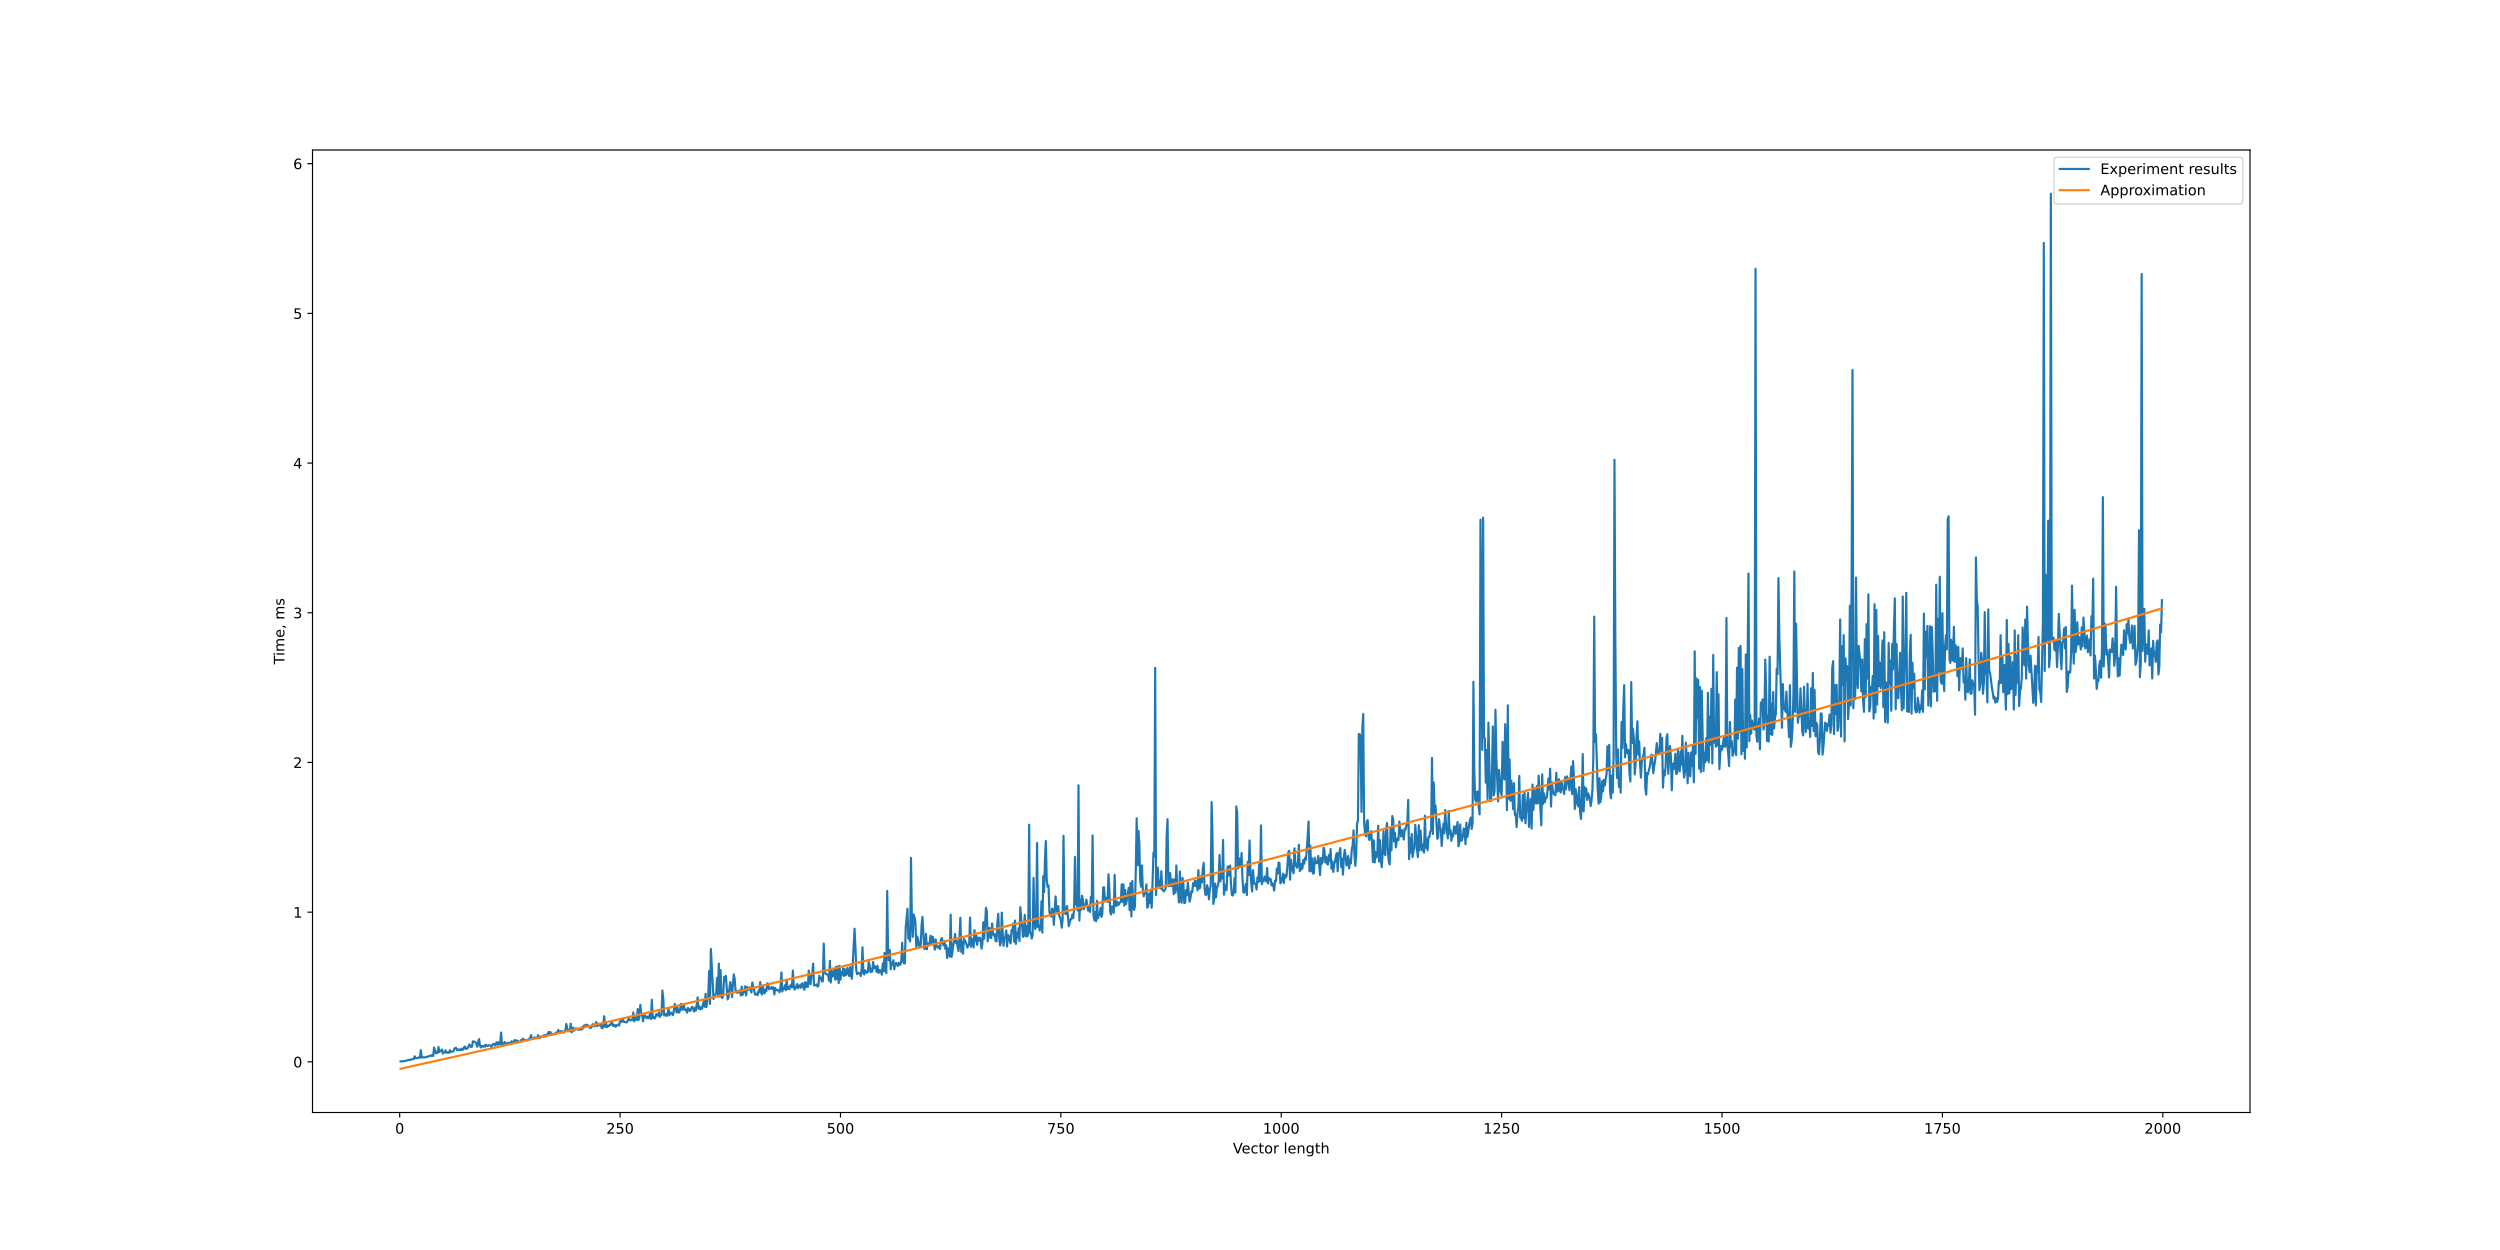 <?xml version="1.0" encoding="utf-8" standalone="no"?>
<!DOCTYPE svg PUBLIC "-//W3C//DTD SVG 1.1//EN"
  "http://www.w3.org/Graphics/SVG/1.1/DTD/svg11.dtd">
<!-- Created with matplotlib (https://matplotlib.org/) -->
<svg height="864pt" version="1.1" viewBox="0 0 1728 864" width="1728pt" xmlns="http://www.w3.org/2000/svg" xmlns:xlink="http://www.w3.org/1999/xlink">
 <defs>
  <style type="text/css">*{stroke-linecap:butt;stroke-linejoin:round;}</style>
 </defs>
 <g id="figure_1">
  <g id="patch_1">
   <path d="M 0 864 
L 1728 864 
L 1728 0 
L 0 0 
z
" style="fill:#ffffff;"/>
  </g>
  <g id="axes_1">
   <g id="patch_2">
    <path d="M 216 768.96 
L 1555.2 768.96 
L 1555.2 103.68 
L 216 103.68 
z
" style="fill:#ffffff;"/>
   </g>
   <g id="matplotlib.axis_1">
    <g id="xtick_1">
     <g id="line2d_1">
      <defs>
       <path d="M 0 0 
L 0 3.5 
" id="m1e79ef1391" style="stroke:#000000;stroke-width:0.8;"/>
      </defs>
      <g>
       <use style="stroke:#000000;stroke-width:0.8;" x="276.263" xlink:href="#m1e79ef1391" y="768.96"/>
      </g>
     </g>
     <g id="text_1">
      <!-- 0 -->
      <g transform="translate(273.082 783.558)scale(0.1 -0.1)">
       <defs>
        <path d="M 31.781 66.406 
Q 24.172 66.406 20.328 58.906 
Q 16.5 51.422 16.5 36.375 
Q 16.5 21.391 20.328 13.891 
Q 24.172 6.391 31.781 6.391 
Q 39.453 6.391 43.281 13.891 
Q 47.125 21.391 47.125 36.375 
Q 47.125 51.422 43.281 58.906 
Q 39.453 66.406 31.781 66.406 
z
M 31.781 74.219 
Q 44.047 74.219 50.516 64.516 
Q 56.984 54.828 56.984 36.375 
Q 56.984 17.969 50.516 8.266 
Q 44.047 -1.422 31.781 -1.422 
Q 19.531 -1.422 13.062 8.266 
Q 6.594 17.969 6.594 36.375 
Q 6.594 54.828 13.062 64.516 
Q 19.531 74.219 31.781 74.219 
z
" id="DejaVuSans-48"/>
       </defs>
       <use xlink:href="#DejaVuSans-48"/>
      </g>
     </g>
    </g>
    <g id="xtick_2">
     <g id="line2d_2">
      <g>
       <use style="stroke:#000000;stroke-width:0.8;" x="428.598" xlink:href="#m1e79ef1391" y="768.96"/>
      </g>
     </g>
     <g id="text_2">
      <!-- 250 -->
      <g transform="translate(419.054 783.558)scale(0.1 -0.1)">
       <defs>
        <path d="M 19.188 8.297 
L 53.609 8.297 
L 53.609 0 
L 7.328 0 
L 7.328 8.297 
Q 12.938 14.109 22.625 23.891 
Q 32.328 33.688 34.812 36.531 
Q 39.547 41.844 41.422 45.531 
Q 43.312 49.219 43.312 52.781 
Q 43.312 58.594 39.234 62.25 
Q 35.156 65.922 28.609 65.922 
Q 23.969 65.922 18.812 64.312 
Q 13.672 62.703 7.812 59.422 
L 7.812 69.391 
Q 13.766 71.781 18.938 73 
Q 24.125 74.219 28.422 74.219 
Q 39.75 74.219 46.484 68.547 
Q 53.219 62.891 53.219 53.422 
Q 53.219 48.922 51.531 44.891 
Q 49.859 40.875 45.406 35.406 
Q 44.188 33.984 37.641 27.219 
Q 31.109 20.453 19.188 8.297 
z
" id="DejaVuSans-50"/>
        <path d="M 10.797 72.906 
L 49.516 72.906 
L 49.516 64.594 
L 19.828 64.594 
L 19.828 46.734 
Q 21.969 47.469 24.109 47.828 
Q 26.266 48.188 28.422 48.188 
Q 40.625 48.188 47.75 41.5 
Q 54.891 34.812 54.891 23.391 
Q 54.891 11.625 47.562 5.094 
Q 40.234 -1.422 26.906 -1.422 
Q 22.312 -1.422 17.547 -0.641 
Q 12.797 0.141 7.719 1.703 
L 7.719 11.625 
Q 12.109 9.234 16.797 8.062 
Q 21.484 6.891 26.703 6.891 
Q 35.156 6.891 40.078 11.328 
Q 45.016 15.766 45.016 23.391 
Q 45.016 31 40.078 35.438 
Q 35.156 39.891 26.703 39.891 
Q 22.75 39.891 18.812 39.016 
Q 14.891 38.141 10.797 36.281 
z
" id="DejaVuSans-53"/>
       </defs>
       <use xlink:href="#DejaVuSans-50"/>
       <use x="63.623" xlink:href="#DejaVuSans-53"/>
       <use x="127.246" xlink:href="#DejaVuSans-48"/>
      </g>
     </g>
    </g>
    <g id="xtick_3">
     <g id="line2d_3">
      <g>
       <use style="stroke:#000000;stroke-width:0.8;" x="580.932" xlink:href="#m1e79ef1391" y="768.96"/>
      </g>
     </g>
     <g id="text_3">
      <!-- 500 -->
      <g transform="translate(571.388 783.558)scale(0.1 -0.1)">
       <use xlink:href="#DejaVuSans-53"/>
       <use x="63.623" xlink:href="#DejaVuSans-48"/>
       <use x="127.246" xlink:href="#DejaVuSans-48"/>
      </g>
     </g>
    </g>
    <g id="xtick_4">
     <g id="line2d_4">
      <g>
       <use style="stroke:#000000;stroke-width:0.8;" x="733.266" xlink:href="#m1e79ef1391" y="768.96"/>
      </g>
     </g>
     <g id="text_4">
      <!-- 750 -->
      <g transform="translate(723.722 783.558)scale(0.1 -0.1)">
       <defs>
        <path d="M 8.203 72.906 
L 55.078 72.906 
L 55.078 68.703 
L 28.609 0 
L 18.312 0 
L 43.219 64.594 
L 8.203 64.594 
z
" id="DejaVuSans-55"/>
       </defs>
       <use xlink:href="#DejaVuSans-55"/>
       <use x="63.623" xlink:href="#DejaVuSans-53"/>
       <use x="127.246" xlink:href="#DejaVuSans-48"/>
      </g>
     </g>
    </g>
    <g id="xtick_5">
     <g id="line2d_5">
      <g>
       <use style="stroke:#000000;stroke-width:0.8;" x="885.6" xlink:href="#m1e79ef1391" y="768.96"/>
      </g>
     </g>
     <g id="text_5">
      <!-- 1000 -->
      <g transform="translate(872.875 783.558)scale(0.1 -0.1)">
       <defs>
        <path d="M 12.406 8.297 
L 28.516 8.297 
L 28.516 63.922 
L 10.984 60.406 
L 10.984 69.391 
L 28.422 72.906 
L 38.281 72.906 
L 38.281 8.297 
L 54.391 8.297 
L 54.391 0 
L 12.406 0 
z
" id="DejaVuSans-49"/>
       </defs>
       <use xlink:href="#DejaVuSans-49"/>
       <use x="63.623" xlink:href="#DejaVuSans-48"/>
       <use x="127.246" xlink:href="#DejaVuSans-48"/>
       <use x="190.869" xlink:href="#DejaVuSans-48"/>
      </g>
     </g>
    </g>
    <g id="xtick_6">
     <g id="line2d_6">
      <g>
       <use style="stroke:#000000;stroke-width:0.8;" x="1037.934" xlink:href="#m1e79ef1391" y="768.96"/>
      </g>
     </g>
     <g id="text_6">
      <!-- 1250 -->
      <g transform="translate(1025.209 783.558)scale(0.1 -0.1)">
       <use xlink:href="#DejaVuSans-49"/>
       <use x="63.623" xlink:href="#DejaVuSans-50"/>
       <use x="127.246" xlink:href="#DejaVuSans-53"/>
       <use x="190.869" xlink:href="#DejaVuSans-48"/>
      </g>
     </g>
    </g>
    <g id="xtick_7">
     <g id="line2d_7">
      <g>
       <use style="stroke:#000000;stroke-width:0.8;" x="1190.268" xlink:href="#m1e79ef1391" y="768.96"/>
      </g>
     </g>
     <g id="text_7">
      <!-- 1500 -->
      <g transform="translate(1177.543 783.558)scale(0.1 -0.1)">
       <use xlink:href="#DejaVuSans-49"/>
       <use x="63.623" xlink:href="#DejaVuSans-53"/>
       <use x="127.246" xlink:href="#DejaVuSans-48"/>
       <use x="190.869" xlink:href="#DejaVuSans-48"/>
      </g>
     </g>
    </g>
    <g id="xtick_8">
     <g id="line2d_8">
      <g>
       <use style="stroke:#000000;stroke-width:0.8;" x="1342.602" xlink:href="#m1e79ef1391" y="768.96"/>
      </g>
     </g>
     <g id="text_8">
      <!-- 1750 -->
      <g transform="translate(1329.877 783.558)scale(0.1 -0.1)">
       <use xlink:href="#DejaVuSans-49"/>
       <use x="63.623" xlink:href="#DejaVuSans-55"/>
       <use x="127.246" xlink:href="#DejaVuSans-53"/>
       <use x="190.869" xlink:href="#DejaVuSans-48"/>
      </g>
     </g>
    </g>
    <g id="xtick_9">
     <g id="line2d_9">
      <g>
       <use style="stroke:#000000;stroke-width:0.8;" x="1494.937" xlink:href="#m1e79ef1391" y="768.96"/>
      </g>
     </g>
     <g id="text_9">
      <!-- 2000 -->
      <g transform="translate(1482.212 783.558)scale(0.1 -0.1)">
       <use xlink:href="#DejaVuSans-50"/>
       <use x="63.623" xlink:href="#DejaVuSans-48"/>
       <use x="127.246" xlink:href="#DejaVuSans-48"/>
       <use x="190.869" xlink:href="#DejaVuSans-48"/>
      </g>
     </g>
    </g>
    <g id="text_10">
     <!-- Vector length -->
     <g transform="translate(852.14 797.237)scale(0.1 -0.1)">
      <defs>
       <path d="M 28.609 0 
L 0.781 72.906 
L 11.078 72.906 
L 34.188 11.531 
L 57.328 72.906 
L 67.578 72.906 
L 39.797 0 
z
" id="DejaVuSans-86"/>
       <path d="M 56.203 29.594 
L 56.203 25.203 
L 14.891 25.203 
Q 15.484 15.922 20.484 11.062 
Q 25.484 6.203 34.422 6.203 
Q 39.594 6.203 44.453 7.469 
Q 49.312 8.734 54.109 11.281 
L 54.109 2.781 
Q 49.266 0.734 44.188 -0.344 
Q 39.109 -1.422 33.891 -1.422 
Q 20.797 -1.422 13.156 6.188 
Q 5.516 13.812 5.516 26.812 
Q 5.516 40.234 12.766 48.109 
Q 20.016 56 32.328 56 
Q 43.359 56 49.781 48.891 
Q 56.203 41.797 56.203 29.594 
z
M 47.219 32.234 
Q 47.125 39.594 43.094 43.984 
Q 39.062 48.391 32.422 48.391 
Q 24.906 48.391 20.391 44.141 
Q 15.875 39.891 15.188 32.172 
z
" id="DejaVuSans-101"/>
       <path d="M 48.781 52.594 
L 48.781 44.188 
Q 44.969 46.297 41.141 47.344 
Q 37.312 48.391 33.406 48.391 
Q 24.656 48.391 19.812 42.844 
Q 14.984 37.312 14.984 27.297 
Q 14.984 17.281 19.812 11.734 
Q 24.656 6.203 33.406 6.203 
Q 37.312 6.203 41.141 7.25 
Q 44.969 8.297 48.781 10.406 
L 48.781 2.094 
Q 45.016 0.344 40.984 -0.531 
Q 36.969 -1.422 32.422 -1.422 
Q 20.062 -1.422 12.781 6.344 
Q 5.516 14.109 5.516 27.297 
Q 5.516 40.672 12.859 48.328 
Q 20.219 56 33.016 56 
Q 37.156 56 41.109 55.141 
Q 45.062 54.297 48.781 52.594 
z
" id="DejaVuSans-99"/>
       <path d="M 18.312 70.219 
L 18.312 54.688 
L 36.812 54.688 
L 36.812 47.703 
L 18.312 47.703 
L 18.312 18.016 
Q 18.312 11.328 20.141 9.422 
Q 21.969 7.516 27.594 7.516 
L 36.812 7.516 
L 36.812 0 
L 27.594 0 
Q 17.188 0 13.234 3.875 
Q 9.281 7.766 9.281 18.016 
L 9.281 47.703 
L 2.688 47.703 
L 2.688 54.688 
L 9.281 54.688 
L 9.281 70.219 
z
" id="DejaVuSans-116"/>
       <path d="M 30.609 48.391 
Q 23.391 48.391 19.188 42.75 
Q 14.984 37.109 14.984 27.297 
Q 14.984 17.484 19.156 11.844 
Q 23.344 6.203 30.609 6.203 
Q 37.797 6.203 41.984 11.859 
Q 46.188 17.531 46.188 27.297 
Q 46.188 37.016 41.984 42.703 
Q 37.797 48.391 30.609 48.391 
z
M 30.609 56 
Q 42.328 56 49.016 48.375 
Q 55.719 40.766 55.719 27.297 
Q 55.719 13.875 49.016 6.219 
Q 42.328 -1.422 30.609 -1.422 
Q 18.844 -1.422 12.172 6.219 
Q 5.516 13.875 5.516 27.297 
Q 5.516 40.766 12.172 48.375 
Q 18.844 56 30.609 56 
z
" id="DejaVuSans-111"/>
       <path d="M 41.109 46.297 
Q 39.594 47.172 37.812 47.578 
Q 36.031 48 33.891 48 
Q 26.266 48 22.188 43.047 
Q 18.109 38.094 18.109 28.812 
L 18.109 0 
L 9.078 0 
L 9.078 54.688 
L 18.109 54.688 
L 18.109 46.188 
Q 20.953 51.172 25.484 53.578 
Q 30.031 56 36.531 56 
Q 37.453 56 38.578 55.875 
Q 39.703 55.766 41.062 55.516 
z
" id="DejaVuSans-114"/>
       <path id="DejaVuSans-32"/>
       <path d="M 9.422 75.984 
L 18.406 75.984 
L 18.406 0 
L 9.422 0 
z
" id="DejaVuSans-108"/>
       <path d="M 54.891 33.016 
L 54.891 0 
L 45.906 0 
L 45.906 32.719 
Q 45.906 40.484 42.875 44.328 
Q 39.844 48.188 33.797 48.188 
Q 26.516 48.188 22.312 43.547 
Q 18.109 38.922 18.109 30.906 
L 18.109 0 
L 9.078 0 
L 9.078 54.688 
L 18.109 54.688 
L 18.109 46.188 
Q 21.344 51.125 25.703 53.562 
Q 30.078 56 35.797 56 
Q 45.219 56 50.047 50.172 
Q 54.891 44.344 54.891 33.016 
z
" id="DejaVuSans-110"/>
       <path d="M 45.406 27.984 
Q 45.406 37.75 41.375 43.109 
Q 37.359 48.484 30.078 48.484 
Q 22.859 48.484 18.828 43.109 
Q 14.797 37.75 14.797 27.984 
Q 14.797 18.266 18.828 12.891 
Q 22.859 7.516 30.078 7.516 
Q 37.359 7.516 41.375 12.891 
Q 45.406 18.266 45.406 27.984 
z
M 54.391 6.781 
Q 54.391 -7.172 48.188 -13.984 
Q 42 -20.797 29.203 -20.797 
Q 24.469 -20.797 20.266 -20.094 
Q 16.062 -19.391 12.109 -17.922 
L 12.109 -9.188 
Q 16.062 -11.328 19.922 -12.344 
Q 23.781 -13.375 27.781 -13.375 
Q 36.625 -13.375 41.016 -8.766 
Q 45.406 -4.156 45.406 5.172 
L 45.406 9.625 
Q 42.625 4.781 38.281 2.391 
Q 33.938 0 27.875 0 
Q 17.828 0 11.672 7.656 
Q 5.516 15.328 5.516 27.984 
Q 5.516 40.672 11.672 48.328 
Q 17.828 56 27.875 56 
Q 33.938 56 38.281 53.609 
Q 42.625 51.219 45.406 46.391 
L 45.406 54.688 
L 54.391 54.688 
z
" id="DejaVuSans-103"/>
       <path d="M 54.891 33.016 
L 54.891 0 
L 45.906 0 
L 45.906 32.719 
Q 45.906 40.484 42.875 44.328 
Q 39.844 48.188 33.797 48.188 
Q 26.516 48.188 22.312 43.547 
Q 18.109 38.922 18.109 30.906 
L 18.109 0 
L 9.078 0 
L 9.078 75.984 
L 18.109 75.984 
L 18.109 46.188 
Q 21.344 51.125 25.703 53.562 
Q 30.078 56 35.797 56 
Q 45.219 56 50.047 50.172 
Q 54.891 44.344 54.891 33.016 
z
" id="DejaVuSans-104"/>
      </defs>
      <use xlink:href="#DejaVuSans-86"/>
      <use x="60.658" xlink:href="#DejaVuSans-101"/>
      <use x="122.182" xlink:href="#DejaVuSans-99"/>
      <use x="177.162" xlink:href="#DejaVuSans-116"/>
      <use x="216.371" xlink:href="#DejaVuSans-111"/>
      <use x="277.553" xlink:href="#DejaVuSans-114"/>
      <use x="318.666" xlink:href="#DejaVuSans-32"/>
      <use x="350.453" xlink:href="#DejaVuSans-108"/>
      <use x="378.236" xlink:href="#DejaVuSans-101"/>
      <use x="439.76" xlink:href="#DejaVuSans-110"/>
      <use x="503.139" xlink:href="#DejaVuSans-103"/>
      <use x="566.615" xlink:href="#DejaVuSans-116"/>
      <use x="605.824" xlink:href="#DejaVuSans-104"/>
     </g>
    </g>
   </g>
   <g id="matplotlib.axis_2">
    <g id="ytick_1">
     <g id="line2d_10">
      <defs>
       <path d="M 0 0 
L -3.5 0 
" id="ma4cabf5fc6" style="stroke:#000000;stroke-width:0.8;"/>
      </defs>
      <g>
       <use style="stroke:#000000;stroke-width:0.8;" x="216" xlink:href="#ma4cabf5fc6" y="733.947"/>
      </g>
     </g>
     <g id="text_11">
      <!-- 0 -->
      <g transform="translate(202.637 737.746)scale(0.1 -0.1)">
       <use xlink:href="#DejaVuSans-48"/>
      </g>
     </g>
    </g>
    <g id="ytick_2">
     <g id="line2d_11">
      <g>
       <use style="stroke:#000000;stroke-width:0.8;" x="216" xlink:href="#ma4cabf5fc6" y="630.477"/>
      </g>
     </g>
     <g id="text_12">
      <!-- 1 -->
      <g transform="translate(202.637 634.276)scale(0.1 -0.1)">
       <use xlink:href="#DejaVuSans-49"/>
      </g>
     </g>
    </g>
    <g id="ytick_3">
     <g id="line2d_12">
      <g>
       <use style="stroke:#000000;stroke-width:0.8;" x="216" xlink:href="#ma4cabf5fc6" y="527.007"/>
      </g>
     </g>
     <g id="text_13">
      <!-- 2 -->
      <g transform="translate(202.637 530.807)scale(0.1 -0.1)">
       <use xlink:href="#DejaVuSans-50"/>
      </g>
     </g>
    </g>
    <g id="ytick_4">
     <g id="line2d_13">
      <g>
       <use style="stroke:#000000;stroke-width:0.8;" x="216" xlink:href="#ma4cabf5fc6" y="423.538"/>
      </g>
     </g>
     <g id="text_14">
      <!-- 3 -->
      <g transform="translate(202.637 427.337)scale(0.1 -0.1)">
       <defs>
        <path d="M 40.578 39.312 
Q 47.656 37.797 51.625 33 
Q 55.609 28.219 55.609 21.188 
Q 55.609 10.406 48.188 4.484 
Q 40.766 -1.422 27.094 -1.422 
Q 22.516 -1.422 17.656 -0.516 
Q 12.797 0.391 7.625 2.203 
L 7.625 11.719 
Q 11.719 9.328 16.594 8.109 
Q 21.484 6.891 26.812 6.891 
Q 36.078 6.891 40.938 10.547 
Q 45.797 14.203 45.797 21.188 
Q 45.797 27.641 41.281 31.266 
Q 36.766 34.906 28.719 34.906 
L 20.219 34.906 
L 20.219 43.016 
L 29.109 43.016 
Q 36.375 43.016 40.234 45.922 
Q 44.094 48.828 44.094 54.297 
Q 44.094 59.906 40.109 62.906 
Q 36.141 65.922 28.719 65.922 
Q 24.656 65.922 20.016 65.031 
Q 15.375 64.156 9.812 62.312 
L 9.812 71.094 
Q 15.438 72.656 20.344 73.438 
Q 25.25 74.219 29.594 74.219 
Q 40.828 74.219 47.359 69.109 
Q 53.906 64.016 53.906 55.328 
Q 53.906 49.266 50.438 45.094 
Q 46.969 40.922 40.578 39.312 
z
" id="DejaVuSans-51"/>
       </defs>
       <use xlink:href="#DejaVuSans-51"/>
      </g>
     </g>
    </g>
    <g id="ytick_5">
     <g id="line2d_14">
      <g>
       <use style="stroke:#000000;stroke-width:0.8;" x="216" xlink:href="#ma4cabf5fc6" y="320.068"/>
      </g>
     </g>
     <g id="text_15">
      <!-- 4 -->
      <g transform="translate(202.637 323.867)scale(0.1 -0.1)">
       <defs>
        <path d="M 37.797 64.312 
L 12.891 25.391 
L 37.797 25.391 
z
M 35.203 72.906 
L 47.609 72.906 
L 47.609 25.391 
L 58.016 25.391 
L 58.016 17.188 
L 47.609 17.188 
L 47.609 0 
L 37.797 0 
L 37.797 17.188 
L 4.891 17.188 
L 4.891 26.703 
z
" id="DejaVuSans-52"/>
       </defs>
       <use xlink:href="#DejaVuSans-52"/>
      </g>
     </g>
    </g>
    <g id="ytick_6">
     <g id="line2d_15">
      <g>
       <use style="stroke:#000000;stroke-width:0.8;" x="216" xlink:href="#ma4cabf5fc6" y="216.598"/>
      </g>
     </g>
     <g id="text_16">
      <!-- 5 -->
      <g transform="translate(202.637 220.397)scale(0.1 -0.1)">
       <use xlink:href="#DejaVuSans-53"/>
      </g>
     </g>
    </g>
    <g id="ytick_7">
     <g id="line2d_16">
      <g>
       <use style="stroke:#000000;stroke-width:0.8;" x="216" xlink:href="#ma4cabf5fc6" y="113.128"/>
      </g>
     </g>
     <g id="text_17">
      <!-- 6 -->
      <g transform="translate(202.637 116.927)scale(0.1 -0.1)">
       <defs>
        <path d="M 33.016 40.375 
Q 26.375 40.375 22.484 35.828 
Q 18.609 31.297 18.609 23.391 
Q 18.609 15.531 22.484 10.953 
Q 26.375 6.391 33.016 6.391 
Q 39.656 6.391 43.531 10.953 
Q 47.406 15.531 47.406 23.391 
Q 47.406 31.297 43.531 35.828 
Q 39.656 40.375 33.016 40.375 
z
M 52.594 71.297 
L 52.594 62.312 
Q 48.875 64.062 45.094 64.984 
Q 41.312 65.922 37.594 65.922 
Q 27.828 65.922 22.672 59.328 
Q 17.531 52.734 16.797 39.406 
Q 19.672 43.656 24.016 45.922 
Q 28.375 48.188 33.594 48.188 
Q 44.578 48.188 50.953 41.516 
Q 57.328 34.859 57.328 23.391 
Q 57.328 12.156 50.688 5.359 
Q 44.047 -1.422 33.016 -1.422 
Q 20.359 -1.422 13.672 8.266 
Q 6.984 17.969 6.984 36.375 
Q 6.984 53.656 15.188 63.938 
Q 23.391 74.219 37.203 74.219 
Q 40.922 74.219 44.703 73.484 
Q 48.484 72.75 52.594 71.297 
z
" id="DejaVuSans-54"/>
       </defs>
       <use xlink:href="#DejaVuSans-54"/>
      </g>
     </g>
    </g>
    <g id="text_18">
     <!-- Time, ms -->
     <g transform="translate(196.558 459.207)rotate(-90)scale(0.1 -0.1)">
      <defs>
       <path d="M -0.297 72.906 
L 61.375 72.906 
L 61.375 64.594 
L 35.5 64.594 
L 35.5 0 
L 25.594 0 
L 25.594 64.594 
L -0.297 64.594 
z
" id="DejaVuSans-84"/>
       <path d="M 9.422 54.688 
L 18.406 54.688 
L 18.406 0 
L 9.422 0 
z
M 9.422 75.984 
L 18.406 75.984 
L 18.406 64.594 
L 9.422 64.594 
z
" id="DejaVuSans-105"/>
       <path d="M 52 44.188 
Q 55.375 50.25 60.062 53.125 
Q 64.75 56 71.094 56 
Q 79.641 56 84.281 50.016 
Q 88.922 44.047 88.922 33.016 
L 88.922 0 
L 79.891 0 
L 79.891 32.719 
Q 79.891 40.578 77.094 44.375 
Q 74.312 48.188 68.609 48.188 
Q 61.625 48.188 57.562 43.547 
Q 53.516 38.922 53.516 30.906 
L 53.516 0 
L 44.484 0 
L 44.484 32.719 
Q 44.484 40.625 41.703 44.406 
Q 38.922 48.188 33.109 48.188 
Q 26.219 48.188 22.156 43.531 
Q 18.109 38.875 18.109 30.906 
L 18.109 0 
L 9.078 0 
L 9.078 54.688 
L 18.109 54.688 
L 18.109 46.188 
Q 21.188 51.219 25.484 53.609 
Q 29.781 56 35.688 56 
Q 41.656 56 45.828 52.969 
Q 50 49.953 52 44.188 
z
" id="DejaVuSans-109"/>
       <path d="M 11.719 12.406 
L 22.016 12.406 
L 22.016 4 
L 14.016 -11.625 
L 7.719 -11.625 
L 11.719 4 
z
" id="DejaVuSans-44"/>
       <path d="M 44.281 53.078 
L 44.281 44.578 
Q 40.484 46.531 36.375 47.5 
Q 32.281 48.484 27.875 48.484 
Q 21.188 48.484 17.844 46.438 
Q 14.5 44.391 14.5 40.281 
Q 14.5 37.156 16.891 35.375 
Q 19.281 33.594 26.516 31.984 
L 29.594 31.297 
Q 39.156 29.25 43.188 25.516 
Q 47.219 21.781 47.219 15.094 
Q 47.219 7.469 41.188 3.016 
Q 35.156 -1.422 24.609 -1.422 
Q 20.219 -1.422 15.453 -0.562 
Q 10.688 0.297 5.422 2 
L 5.422 11.281 
Q 10.406 8.688 15.234 7.391 
Q 20.062 6.109 24.812 6.109 
Q 31.156 6.109 34.562 8.281 
Q 37.984 10.453 37.984 14.406 
Q 37.984 18.062 35.516 20.016 
Q 33.062 21.969 24.703 23.781 
L 21.578 24.516 
Q 13.234 26.266 9.516 29.906 
Q 5.812 33.547 5.812 39.891 
Q 5.812 47.609 11.281 51.797 
Q 16.75 56 26.812 56 
Q 31.781 56 36.172 55.266 
Q 40.578 54.547 44.281 53.078 
z
" id="DejaVuSans-115"/>
      </defs>
      <use xlink:href="#DejaVuSans-84"/>
      <use x="57.959" xlink:href="#DejaVuSans-105"/>
      <use x="85.742" xlink:href="#DejaVuSans-109"/>
      <use x="183.154" xlink:href="#DejaVuSans-101"/>
      <use x="244.678" xlink:href="#DejaVuSans-44"/>
      <use x="276.465" xlink:href="#DejaVuSans-32"/>
      <use x="308.252" xlink:href="#DejaVuSans-109"/>
      <use x="405.664" xlink:href="#DejaVuSans-115"/>
     </g>
    </g>
   </g>
   <g id="line2d_17">
    <path clip-path="url(#p3530584c61)" d="M 276.873 733.651 
L 277.482 733.528 
L 278.091 733.626 
L 281.138 733.108 
L 282.357 732.59 
L 283.575 732.713 
L 284.185 732.195 
L 284.794 732.319 
L 285.403 732.072 
L 286.013 731.973 
L 286.622 730.123 
L 287.231 731.357 
L 288.45 731.455 
L 289.669 730.74 
L 290.278 731.159 
L 290.887 725.88 
L 291.497 730.962 
L 292.106 730.641 
L 292.715 730.937 
L 293.934 730.839 
L 295.153 730.321 
L 295.762 730.444 
L 296.371 730.222 
L 296.981 729.704 
L 297.59 729.605 
L 298.2 729.901 
L 298.809 729.186 
L 299.418 729.901 
L 300.028 724.03 
L 301.246 728.051 
L 301.856 726.793 
L 302.465 727.854 
L 303.074 723.685 
L 303.684 727.163 
L 304.293 726.275 
L 304.902 726.497 
L 305.512 725.461 
L 306.121 728.273 
L 306.73 727.434 
L 307.34 727.311 
L 307.949 726.003 
L 308.558 727.73 
L 309.777 727.311 
L 310.386 727.73 
L 310.996 725.88 
L 311.605 727.04 
L 312.214 727.015 
L 313.433 726.67 
L 314.042 724.721 
L 314.652 724.425 
L 315.261 724.326 
L 315.87 725.954 
L 316.48 725.263 
L 317.089 725.855 
L 317.698 725.485 
L 318.308 725.855 
L 318.917 724.819 
L 319.526 725.658 
L 320.136 725.485 
L 320.745 723.808 
L 321.354 723.315 
L 321.964 725.041 
L 322.573 724.721 
L 323.182 724.745 
L 324.401 721.834 
L 325.01 723.29 
L 325.62 723.709 
L 326.229 723.463 
L 326.838 719.762 
L 328.057 720.083 
L 328.666 720.379 
L 329.276 721.662 
L 329.885 723.487 
L 330.494 720.379 
L 331.104 718.208 
L 331.713 722.476 
L 332.322 724.03 
L 332.932 722.969 
L 333.541 722.994 
L 334.15 723.586 
L 334.76 722.648 
L 335.369 723.315 
L 335.978 722.13 
L 336.588 722.772 
L 337.197 722.994 
L 337.806 722.451 
L 338.416 722.476 
L 339.025 722.673 
L 339.634 723.611 
L 340.853 721.538 
L 341.462 721.538 
L 342.072 722.599 
L 342.681 721.316 
L 343.29 720.379 
L 343.9 722.18 
L 344.509 720.478 
L 345.118 721.736 
L 345.728 721.637 
L 346.337 713.694 
L 346.946 721.637 
L 347.556 722.18 
L 348.165 721.514 
L 348.774 720.206 
L 349.384 721.538 
L 349.993 721.218 
L 350.602 721.218 
L 351.212 720.7 
L 352.43 721.415 
L 353.649 719.762 
L 354.258 720.601 
L 354.868 720.774 
L 355.477 719.145 
L 356.086 718.849 
L 357.305 720.428 
L 357.914 719.244 
L 358.524 720.428 
L 359.133 719.984 
L 359.743 719.984 
L 360.352 718.701 
L 360.961 719.145 
L 361.571 717.912 
L 362.18 719.392 
L 362.789 719.145 
L 363.399 718.726 
L 364.008 719.047 
L 364.617 719.071 
L 365.836 717.813 
L 366.445 717.813 
L 367.055 715.445 
L 367.664 717.986 
L 368.883 717.986 
L 369.492 716.975 
L 370.101 717.517 
L 370.711 717.493 
L 371.32 717.172 
L 371.929 715.519 
L 372.539 717.493 
L 373.148 717.493 
L 373.757 716.457 
L 374.976 716.802 
L 375.585 716.037 
L 376.195 715.544 
L 376.804 716.457 
L 377.413 715.396 
L 378.023 715.519 
L 379.241 713.274 
L 379.851 715.198 
L 380.46 713.373 
L 381.069 714.804 
L 382.897 714.804 
L 383.507 714.68 
L 384.116 713.792 
L 384.725 713.99 
L 385.335 713.472 
L 385.944 711.917 
L 386.553 713.546 
L 387.163 713.965 
L 387.772 712.633 
L 388.381 713.151 
L 388.991 713.052 
L 389.6 713.768 
L 390.209 712.411 
L 390.819 712.509 
L 391.428 707.773 
L 392.037 710.684 
L 392.647 712.016 
L 393.256 712.83 
L 393.865 712.756 
L 394.475 707.551 
L 395.084 713.472 
L 395.693 712.731 
L 396.303 710.24 
L 396.912 712.312 
L 397.521 711.276 
L 398.131 710.98 
L 398.74 710.98 
L 399.349 711.695 
L 400.568 711.695 
L 401.177 710.881 
L 401.787 711.695 
L 402.396 709.944 
L 403.005 710.98 
L 403.615 708.908 
L 404.224 709.747 
L 404.833 708.266 
L 405.443 709.08 
L 406.052 708.39 
L 406.661 709.45 
L 407.271 709.204 
L 407.88 710.462 
L 408.489 710.437 
L 409.099 709.45 
L 409.708 707.872 
L 410.317 709.006 
L 410.927 709.426 
L 412.145 706.441 
L 412.755 709.302 
L 413.364 707.625 
L 413.973 708.71 
L 414.583 708.612 
L 415.192 707.872 
L 415.801 710.363 
L 416.411 710.758 
L 417.02 708.168 
L 417.629 702.395 
L 418.239 709.747 
L 418.848 707.255 
L 419.457 709.919 
L 420.067 709.006 
L 420.676 709.426 
L 421.286 708.39 
L 421.895 708.488 
L 422.504 707.156 
L 423.114 706.638 
L 423.723 709.13 
L 424.332 709.031 
L 424.942 708.39 
L 425.551 709.747 
L 426.77 708.291 
L 427.379 708.168 
L 427.988 708.809 
L 428.598 705.799 
L 429.207 705.479 
L 429.816 706.318 
L 430.426 704.048 
L 431.035 706.095 
L 431.644 706.416 
L 432.254 706.318 
L 432.863 706.712 
L 433.472 706.416 
L 434.082 705.281 
L 434.691 703.209 
L 435.3 705.084 
L 435.91 705.306 
L 436.519 704.887 
L 437.128 704.961 
L 437.738 699.78 
L 438.347 705.997 
L 438.956 703.826 
L 439.566 703.283 
L 440.175 705.084 
L 440.784 697.461 
L 441.394 704.985 
L 442.003 702.79 
L 442.612 694.55 
L 443.222 701.26 
L 443.831 701.359 
L 444.44 705.898 
L 445.05 703.135 
L 445.659 701.754 
L 446.878 703.727 
L 447.487 702.617 
L 448.096 703.851 
L 448.706 702.79 
L 449.315 700.816 
L 449.924 704.369 
L 450.534 691.023 
L 451.143 703.53 
L 451.752 702.814 
L 452.362 704.048 
L 452.971 703.431 
L 453.58 700.94 
L 454.19 701.877 
L 454.799 701.902 
L 455.408 699.632 
L 456.018 702.913 
L 456.627 701.68 
L 457.236 701.433 
L 457.846 684.658 
L 458.455 690.406 
L 459.064 701.778 
L 459.674 701.852 
L 460.283 700.94 
L 460.892 702.198 
L 461.502 700.545 
L 462.111 697.412 
L 462.72 701.852 
L 463.33 700.126 
L 463.939 699.904 
L 465.158 701.704 
L 465.767 698.349 
L 466.376 693.934 
L 467.595 699.706 
L 468.204 696.08 
L 468.814 699.706 
L 469.423 699.904 
L 470.032 698.127 
L 470.642 693.884 
L 471.251 697.807 
L 471.86 698.029 
L 472.47 694.23 
L 473.079 696.721 
L 473.688 698.226 
L 474.298 697.856 
L 474.907 699.928 
L 475.516 696.697 
L 476.126 697.412 
L 476.735 698.769 
L 477.344 698.547 
L 477.954 696.475 
L 478.563 695.882 
L 479.172 697.313 
L 479.782 699.213 
L 480.391 696.598 
L 481 698.448 
L 482.219 689.37 
L 482.829 697.19 
L 483.438 695.636 
L 484.047 697.634 
L 484.657 696.401 
L 485.266 697.313 
L 485.875 694.008 
L 486.485 692.059 
L 487.094 695.858 
L 487.703 686.878 
L 488.313 696.104 
L 488.922 690.998 
L 489.531 688.95 
L 490.141 671.139 
L 490.75 693.909 
L 491.359 655.943 
L 493.187 690.48 
L 493.797 687.89 
L 495.015 686.78 
L 495.625 675.876 
L 496.234 688.704 
L 496.843 666.058 
L 497.453 688.728 
L 498.062 670.547 
L 498.671 689.148 
L 499.281 689.863 
L 499.89 687.692 
L 500.499 675.308 
L 501.109 678.096 
L 501.718 674.445 
L 502.937 690.801 
L 503.546 689.641 
L 504.155 683.153 
L 504.765 678.811 
L 505.374 682.413 
L 505.983 689.172 
L 506.593 680.242 
L 507.202 673.532 
L 507.811 676.715 
L 508.421 684.707 
L 509.03 685.151 
L 509.639 686.36 
L 510.249 684.905 
L 510.858 685.719 
L 511.467 684.461 
L 512.077 688.112 
L 512.686 681.895 
L 513.295 687.594 
L 513.905 686.237 
L 514.514 684.288 
L 515.123 681.673 
L 515.733 687.988 
L 516.342 682.216 
L 516.951 683.869 
L 517.561 684.189 
L 518.17 682.512 
L 518.779 683.647 
L 519.389 686.015 
L 519.998 679.107 
L 520.607 682.216 
L 521.217 683.77 
L 521.826 687.47 
L 522.435 687.322 
L 523.045 686.78 
L 523.654 687.89 
L 524.263 684.88 
L 524.873 685.817 
L 525.482 678.811 
L 526.091 686.039 
L 526.701 687.396 
L 527.31 681.92 
L 527.919 685.62 
L 528.529 686.681 
L 529.138 683.869 
L 529.747 685.028 
L 530.357 679.626 
L 530.966 680.045 
L 531.575 683.77 
L 532.185 683.129 
L 532.794 683.252 
L 533.403 682.117 
L 534.013 683.573 
L 534.622 682.536 
L 535.231 687.396 
L 535.841 682.857 
L 536.45 683.967 
L 537.059 684.584 
L 537.669 684.51 
L 538.278 684.263 
L 538.887 685.817 
L 539.497 682.216 
L 540.106 672.175 
L 540.715 685.299 
L 541.325 683.252 
L 541.934 683.425 
L 542.543 680.982 
L 543.153 684.51 
L 543.762 677.751 
L 544.371 683.548 
L 544.981 682.216 
L 545.59 683.869 
L 546.2 681.5 
L 546.809 680.538 
L 547.418 682.438 
L 548.028 670.819 
L 548.637 681.18 
L 549.246 683.943 
L 549.856 683.252 
L 550.465 681.254 
L 551.074 680.168 
L 551.684 683.03 
L 552.293 681.352 
L 552.902 680.982 
L 553.512 682.709 
L 554.121 679.946 
L 554.73 679.626 
L 555.34 682.833 
L 555.949 684.066 
L 556.558 678.787 
L 557.168 682.216 
L 557.777 679.329 
L 558.386 682.117 
L 558.996 670.843 
L 559.605 679.009 
L 560.214 680.366 
L 560.824 674.445 
L 561.433 672.817 
L 562.042 666.058 
L 562.652 681.056 
L 563.87 681.081 
L 564.48 680.44 
L 565.089 681.895 
L 565.698 681.476 
L 566.308 674.47 
L 566.917 676.641 
L 567.526 675.703 
L 568.136 678.367 
L 568.745 678.293 
L 569.354 652.193 
L 569.964 670.547 
L 570.573 673.113 
L 571.182 673.31 
L 571.792 673.705 
L 572.401 673.73 
L 573.01 677.874 
L 573.62 664.207 
L 574.229 679.107 
L 574.838 671.164 
L 575.448 674.988 
L 576.057 672.373 
L 576.666 670.399 
L 577.276 677.159 
L 577.885 668.327 
L 578.494 676.641 
L 579.104 667.908 
L 579.713 679.527 
L 580.322 667.71 
L 580.932 677.159 
L 581.541 671.953 
L 582.15 673.73 
L 582.76 669.264 
L 583.369 674.568 
L 583.978 669.906 
L 584.588 674.124 
L 585.197 672.99 
L 585.806 668.87 
L 586.416 673.31 
L 587.025 674.667 
L 587.634 668.45 
L 588.244 673.532 
L 588.853 676.517 
L 590.681 641.956 
L 591.29 655.302 
L 591.9 671.139 
L 592.509 673.409 
L 593.118 672.373 
L 594.337 672.817 
L 594.946 674.618 
L 595.556 669.881 
L 596.165 654.759 
L 596.774 672.595 
L 597.384 673.606 
L 597.993 670.621 
L 598.602 672.077 
L 599.212 672.397 
L 599.821 671.756 
L 600.43 664.947 
L 601.04 666.97 
L 601.649 671.953 
L 602.258 669.709 
L 602.868 671.559 
L 603.477 664.947 
L 604.086 669.289 
L 604.696 667.908 
L 605.305 668.574 
L 605.914 671.657 
L 606.524 667.513 
L 607.133 672.373 
L 607.743 670.498 
L 608.352 672.077 
L 608.961 670.646 
L 609.571 673.705 
L 610.18 665.885 
L 610.789 671.238 
L 611.399 658.731 
L 612.008 671.139 
L 612.617 672.595 
L 613.227 615.782 
L 613.836 659.249 
L 614.445 663.887 
L 615.055 656.535 
L 615.664 670.005 
L 616.273 665.441 
L 616.883 666.674 
L 617.492 663.689 
L 618.101 670.005 
L 618.711 666.576 
L 619.32 665.638 
L 620.539 667.735 
L 621.148 665.465 
L 621.757 666.798 
L 622.367 666.773 
L 622.976 663.985 
L 623.585 651.601 
L 624.195 664.405 
L 624.804 665.86 
L 625.413 665.959 
L 626.023 641.24 
L 627.241 628.116 
L 627.851 648.789 
L 628.46 646.84 
L 629.069 650.738 
L 629.679 592.914 
L 630.288 635.024 
L 630.897 647.58 
L 631.507 632.113 
L 632.116 634.111 
L 632.725 637.417 
L 633.335 655.006 
L 633.944 647.358 
L 634.553 648.986 
L 635.163 653.871 
L 635.772 651.478 
L 636.381 653.871 
L 636.991 639.366 
L 637.6 633.79 
L 638.819 655.721 
L 639.428 655.844 
L 640.037 645.483 
L 640.647 656.141 
L 641.256 652.021 
L 642.475 653.353 
L 643.084 646.84 
L 643.693 652.193 
L 644.303 647.334 
L 644.912 647.876 
L 646.131 656.461 
L 646.74 649.381 
L 647.349 653.452 
L 647.959 655.03 
L 648.568 654.907 
L 649.177 653.871 
L 649.787 655.943 
L 650.396 649.702 
L 651.005 648.394 
L 651.615 651.675 
L 652.224 653.55 
L 652.833 650.442 
L 653.443 655.918 
L 654.052 653.353 
L 654.661 662.16 
L 655.271 655.4 
L 655.88 656.979 
L 656.489 661.198 
L 657.099 632.236 
L 657.708 661.395 
L 658.317 658.089 
L 658.927 653.032 
L 659.536 650.541 
L 660.145 645.582 
L 660.755 651.7 
L 661.364 650.146 
L 661.973 655.03 
L 662.583 657.349 
L 663.192 647.753 
L 663.801 634.308 
L 664.411 657.892 
L 665.02 650.886 
L 665.629 659.15 
L 666.239 648.986 
L 666.848 649.85 
L 667.457 651.059 
L 668.067 652.835 
L 668.676 655.006 
L 669.286 653.008 
L 669.895 652.934 
L 670.504 634.185 
L 671.114 654.389 
L 671.723 651.971 
L 672.332 648.912 
L 672.942 654.907 
L 673.551 642.918 
L 674.16 650.343 
L 674.77 646.52 
L 675.379 653.032 
L 675.988 648.148 
L 676.598 650.146 
L 677.207 648.074 
L 677.816 649.431 
L 678.426 655.721 
L 679.035 652.415 
L 679.644 637.441 
L 680.254 648.888 
L 680.863 639.563 
L 681.472 627.475 
L 682.082 629.745 
L 682.691 650.664 
L 683.3 644.127 
L 683.91 641.339 
L 684.519 648.074 
L 685.128 648.468 
L 685.738 638.255 
L 686.347 644.743 
L 686.956 646.618 
L 687.566 645.681 
L 688.175 650.442 
L 688.784 650.664 
L 689.394 637.589 
L 690.003 631.619 
L 690.612 647.876 
L 691.222 653.55 
L 691.831 651.478 
L 692.44 630.805 
L 693.05 644.349 
L 693.659 653.748 
L 694.268 648.37 
L 694.878 647.531 
L 695.487 643.091 
L 696.096 654.192 
L 696.706 646.199 
L 697.315 646.816 
L 697.924 650.343 
L 698.534 652.095 
L 699.143 642.918 
L 699.752 643.954 
L 700.362 638.329 
L 700.971 650.96 
L 701.58 636.282 
L 702.19 652.415 
L 702.799 644.669 
L 703.408 648.074 
L 704.018 641.561 
L 704.627 650.467 
L 705.236 627.056 
L 705.846 635.221 
L 706.455 639.489 
L 707.064 647.556 
L 707.674 645.779 
L 708.283 632.335 
L 708.892 647.235 
L 709.502 640.007 
L 710.111 647.21 
L 710.72 645.286 
L 711.33 570.045 
L 711.939 644.546 
L 712.548 644.867 
L 713.158 648.764 
L 713.767 646.002 
L 714.376 606.802 
L 714.986 635.418 
L 715.595 642.178 
L 716.204 639.514 
L 716.814 582.676 
L 717.423 640.747 
L 718.032 639.588 
L 718.642 643.189 
L 719.251 638.749 
L 719.86 622.936 
L 720.47 644.645 
L 721.079 605.544 
L 721.688 616.596 
L 722.298 593.037 
L 722.907 581.344 
L 723.516 608.455 
L 724.126 612.994 
L 724.735 612.081 
L 725.344 630.337 
L 725.954 632.458 
L 726.563 633.494 
L 727.172 627.993 
L 727.782 628.708 
L 728.391 639.267 
L 729.61 619.606 
L 730.219 629.547 
L 730.829 630.263 
L 731.438 626.365 
L 732.047 632.828 
L 732.657 633.79 
L 733.266 636.159 
L 733.875 641.24 
L 734.485 635.418 
L 735.094 577.693 
L 735.703 625.723 
L 736.313 631.619 
L 736.922 631.817 
L 737.531 626.217 
L 738.75 640.204 
L 739.969 635.344 
L 740.578 635.344 
L 741.187 632.063 
L 741.797 634.506 
L 742.406 628.832 
L 743.015 592.297 
L 743.625 625.107 
L 744.234 622.911 
L 744.843 629.35 
L 745.453 542.835 
L 746.062 636.282 
L 746.671 621.9 
L 747.281 628.93 
L 747.89 619.112 
L 748.499 621.998 
L 749.109 628.388 
L 749.718 626.538 
L 750.327 625.329 
L 750.937 621.801 
L 751.546 626.464 
L 752.155 629.424 
L 752.765 626.858 
L 753.374 630.361 
L 753.983 619.902 
L 754.593 623.429 
L 755.202 577.471 
L 755.811 632.458 
L 756.421 636.06 
L 757.03 630.46 
L 757.639 636.8 
L 758.249 622.615 
L 758.858 634.826 
L 759.467 632.335 
L 760.077 632.433 
L 760.686 627.5 
L 761.295 633.79 
L 761.905 631.619 
L 762.514 613.414 
L 763.123 613.29 
L 763.733 623.035 
L 764.342 622.196 
L 764.951 620.444 
L 765.561 623.454 
L 766.17 604.286 
L 766.779 614.474 
L 767.389 630.041 
L 767.998 632.113 
L 768.607 626.538 
L 769.217 628.092 
L 769.826 631.003 
L 770.435 604.705 
L 771.045 626.34 
L 771.654 626.044 
L 772.263 623.232 
L 772.873 625.551 
L 773.482 625.008 
L 774.091 623.651 
L 774.701 623.331 
L 775.31 611.243 
L 775.919 623.355 
L 776.529 611.243 
L 777.138 625.946 
L 777.747 615.14 
L 778.357 624.811 
L 779.575 617.829 
L 780.185 613.71 
L 780.794 629.128 
L 781.403 610.404 
L 782.013 633.494 
L 782.622 608.973 
L 783.231 626.143 
L 783.841 628.93 
L 784.45 626.538 
L 785.059 601.622 
L 785.669 565.63 
L 786.278 598.094 
L 786.887 574.362 
L 787.497 582.479 
L 788.106 608.973 
L 788.715 612.871 
L 789.325 598.193 
L 789.934 615.387 
L 790.543 619.532 
L 791.153 616.078 
L 791.762 617.558 
L 792.371 611.243 
L 792.981 627.401 
L 793.59 626.636 
L 794.2 617.657 
L 794.809 624.145 
L 795.418 615.239 
L 796.028 627.45 
L 796.637 610.799 
L 797.246 589.509 
L 797.856 591.779 
L 798.465 461.625 
L 799.074 618.693 
L 799.684 599.846 
L 800.293 599.747 
L 800.902 612.896 
L 801.512 608.677 
L 802.121 614.154 
L 802.73 602.14 
L 803.34 614.746 
L 803.949 615.584 
L 804.558 616.103 
L 805.168 615.066 
L 805.777 613.784 
L 806.386 578.211 
L 806.996 566.222 
L 807.605 612.476 
L 808.214 612.476 
L 808.824 603.472 
L 809.433 612.501 
L 810.042 608.233 
L 810.652 607.814 
L 811.261 618.051 
L 811.87 607.838 
L 812.48 617.015 
L 813.089 598.193 
L 813.698 614.425 
L 814.308 616.103 
L 814.917 623.75 
L 815.526 602.337 
L 816.136 620.617 
L 816.745 623.972 
L 817.354 606.778 
L 817.964 610.848 
L 818.573 624.169 
L 819.182 623.972 
L 819.792 615.362 
L 820.401 618.767 
L 821.01 609.985 
L 822.229 623.257 
L 822.838 620.962 
L 823.448 616.103 
L 824.057 616.719 
L 824.666 610.478 
L 825.276 612.476 
L 825.885 608.652 
L 826.494 612.476 
L 827.104 609.171 
L 827.713 615.362 
L 828.322 601.4 
L 828.932 614.129 
L 829.541 613.611 
L 830.15 605.643 
L 830.76 609.911 
L 831.369 600.882 
L 831.978 596.343 
L 832.588 613.488 
L 833.197 618.569 
L 833.806 618.347 
L 834.416 611.859 
L 835.025 615.14 
L 835.634 621.579 
L 836.244 614.647 
L 836.853 612.18 
L 837.462 554.405 
L 838.072 577.717 
L 838.681 624.786 
L 839.29 621.16 
L 839.9 610.725 
L 840.509 620.247 
L 841.118 613.093 
L 841.728 612.6 
L 842.337 608.874 
L 842.946 590.965 
L 843.556 609.269 
L 844.165 600.98 
L 844.774 607.197 
L 845.384 580.604 
L 845.993 618.446 
L 846.602 614.548 
L 847.212 611.539 
L 847.821 615.264 
L 848.43 599.106 
L 849.04 598.908 
L 849.649 605.223 
L 850.258 598.267 
L 850.868 611.44 
L 851.477 618.668 
L 852.086 618.989 
L 852.696 617.237 
L 853.305 607.074 
L 853.914 616.843 
L 854.524 557.415 
L 855.133 561.46 
L 855.743 600.364 
L 856.352 593.234 
L 856.961 599.328 
L 857.571 598.415 
L 858.18 589.583 
L 858.789 606.876 
L 859.399 616.596 
L 860.008 617.015 
L 860.617 613.068 
L 861.227 610.823 
L 861.836 618.668 
L 862.445 595.726 
L 863.055 604.829 
L 863.664 580.924 
L 864.273 600.857 
L 864.883 610.7 
L 865.492 616.226 
L 866.101 601.498 
L 866.711 609.393 
L 867.32 610.823 
L 867.929 610.799 
L 868.539 614.844 
L 869.148 606.457 
L 869.757 609.565 
L 870.367 597.255 
L 870.976 609.097 
L 871.585 570.563 
L 872.195 611.144 
L 872.804 608.011 
L 873.413 609.146 
L 874.023 605.84 
L 874.632 607 
L 875.241 609.269 
L 875.851 599.969 
L 876.46 610.725 
L 877.069 606.778 
L 877.679 607.814 
L 878.288 607.616 
L 878.897 611.933 
L 879.507 610.503 
L 880.116 612.476 
L 880.725 615.56 
L 881.335 608.726 
L 881.944 609.171 
L 882.553 600.364 
L 883.163 603.793 
L 883.772 596.121 
L 884.381 596.639 
L 884.991 610.601 
L 885.6 609.467 
L 886.209 607.814 
L 886.819 603.891 
L 887.428 610.404 
L 888.037 604.804 
L 888.647 606.482 
L 889.256 605.47 
L 889.865 598.069 
L 890.475 589.189 
L 891.084 588.054 
L 891.693 608.011 
L 892.303 594.246 
L 892.912 599.13 
L 893.521 601.819 
L 894.131 603.571 
L 894.74 586.401 
L 895.349 596.515 
L 895.959 598.686 
L 896.568 599.821 
L 897.177 595.479 
L 897.787 583.909 
L 898.396 602.14 
L 899.005 601.301 
L 899.615 597.181 
L 900.224 600.364 
L 900.833 594.369 
L 901.443 597.058 
L 902.052 592.914 
L 902.661 594.246 
L 903.88 577.915 
L 904.489 567.8 
L 905.099 602.214 
L 905.708 584.526 
L 906.317 602.214 
L 906.927 593.358 
L 907.536 603.793 
L 908.145 603.669 
L 908.755 592.914 
L 909.364 596.737 
L 909.973 596.022 
L 910.583 596.639 
L 911.192 591.68 
L 911.801 597.699 
L 912.411 604.829 
L 913.02 593.037 
L 913.629 597.058 
L 914.239 595.306 
L 914.848 585.883 
L 915.457 587.511 
L 916.067 596.121 
L 916.676 592.223 
L 917.286 597.157 
L 917.895 597.551 
L 918.504 590.94 
L 919.114 595.109 
L 919.723 586.845 
L 920.332 600.487 
L 920.942 595.405 
L 921.551 602.658 
L 922.16 597.157 
L 922.77 595.726 
L 923.379 591.581 
L 923.988 589.608 
L 924.598 602.214 
L 925.207 590.422 
L 925.816 588.893 
L 926.426 586.204 
L 927.035 599.229 
L 927.644 593.629 
L 928.254 604.607 
L 928.863 592.519 
L 929.472 587.437 
L 930.082 591.557 
L 930.691 598.193 
L 931.3 597.699 
L 931.91 591.655 
L 932.519 600.265 
L 933.128 594.27 
L 933.738 596.762 
L 934.347 587.215 
L 934.956 584.353 
L 935.566 573.992 
L 936.175 590.545 
L 936.784 598.489 
L 937.394 590.447 
L 938.003 569.207 
L 938.612 567.159 
L 939.222 507.361 
L 939.831 507.46 
L 940.44 509.631 
L 941.05 561.164 
L 941.659 503.093 
L 942.268 493.472 
L 942.878 568.516 
L 943.487 575.744 
L 944.096 578.013 
L 944.706 568.072 
L 945.315 566.764 
L 945.924 578.457 
L 946.534 580.604 
L 947.143 577.076 
L 947.752 574.51 
L 948.362 582.553 
L 948.971 595.8 
L 949.58 580.826 
L 950.19 596.121 
L 950.799 588.893 
L 951.408 592.716 
L 952.018 590.225 
L 952.627 570.761 
L 953.236 595.529 
L 953.846 580.702 
L 954.455 594.468 
L 955.064 599.451 
L 955.674 589.682 
L 956.283 574.535 
L 956.892 589.608 
L 957.502 591.162 
L 958.111 573.154 
L 958.72 568.886 
L 959.33 588.67 
L 959.939 595.578 
L 960.548 597.551 
L 961.158 572.611 
L 961.767 587.733 
L 962.376 564.051 
L 962.986 566.641 
L 963.595 581.64 
L 964.204 575.769 
L 964.814 585.686 
L 965.423 581.344 
L 966.032 579.395 
L 966.642 580.604 
L 967.251 567.776 
L 967.86 574.412 
L 968.47 578.137 
L 969.079 573.77 
L 969.688 575.423 
L 970.298 580.283 
L 970.907 572.858 
L 971.516 573.499 
L 972.126 570.465 
L 972.735 568.812 
L 973.344 552.876 
L 973.954 593.851 
L 974.563 579.346 
L 975.172 589.312 
L 975.782 576.484 
L 976.391 592.396 
L 977 588.152 
L 977.61 586.302 
L 978.219 570.144 
L 978.829 577.397 
L 979.438 587.116 
L 980.047 592.396 
L 980.657 570.366 
L 981.266 587.634 
L 981.875 574.091 
L 982.485 583.367 
L 983.094 587.93 
L 983.703 583.613 
L 984.313 589.312 
L 984.922 563.779 
L 985.531 585.982 
L 986.141 580.012 
L 986.75 587.634 
L 987.359 578.531 
L 987.969 578.605 
L 988.578 574.806 
L 989.187 574.165 
L 989.797 523.889 
L 990.406 576.484 
L 991.015 540.862 
L 991.625 561.559 
L 992.234 556.773 
L 993.453 579.79 
L 994.062 578.828 
L 994.671 566.246 
L 995.281 571.377 
L 995.89 573.376 
L 996.499 584.748 
L 997.109 576.163 
L 997.718 569.33 
L 998.327 575.941 
L 998.937 559.906 
L 999.546 570.267 
L 1000.765 579.469 
L 1001.374 560.548 
L 1001.983 576.336 
L 1002.593 573.77 
L 1003.202 581.146 
L 1003.811 576.262 
L 1004.421 578.013 
L 1005.03 571.279 
L 1005.639 571.303 
L 1006.249 576.262 
L 1007.467 568.195 
L 1008.077 584.945 
L 1008.686 582.577 
L 1009.295 569.848 
L 1009.905 581.196 
L 1010.514 580.727 
L 1011.123 578.112 
L 1011.733 572.636 
L 1012.342 573.277 
L 1012.951 583.539 
L 1013.561 568.614 
L 1014.17 578.531 
L 1014.779 575.448 
L 1015.389 570.687 
L 1015.998 567.036 
L 1016.607 565.087 
L 1017.217 572.956 
L 1017.826 569.207 
L 1018.435 471.245 
L 1019.045 533.806 
L 1019.654 552.654 
L 1020.263 554.035 
L 1020.873 547.3 
L 1021.482 547.078 
L 1022.091 557.39 
L 1022.701 562.916 
L 1023.31 359.248 
L 1023.919 428.691 
L 1024.529 518.339 
L 1025.138 357.817 
L 1025.747 508.989 
L 1026.357 510.642 
L 1026.966 540.985 
L 1027.575 518.413 
L 1028.185 552.234 
L 1028.794 499.467 
L 1030.013 553.69 
L 1030.622 553.492 
L 1031.231 536.224 
L 1031.841 502.107 
L 1032.45 549.767 
L 1033.059 546.758 
L 1033.669 490.586 
L 1034.278 524.333 
L 1035.497 553.936 
L 1036.106 532.154 
L 1037.325 547.276 
L 1037.934 549.669 
L 1038.543 512.739 
L 1039.153 529.292 
L 1039.762 538.814 
L 1040.371 500.552 
L 1040.981 517.796 
L 1041.59 559.931 
L 1042.2 487.576 
L 1042.809 552.037 
L 1043.418 524.925 
L 1044.028 553.517 
L 1044.637 539.628 
L 1045.246 547.917 
L 1045.856 559.265 
L 1046.465 541.306 
L 1047.074 563.311 
L 1047.684 563.015 
L 1048.293 571.723 
L 1048.902 561.682 
L 1049.512 557.489 
L 1050.121 536.323 
L 1050.73 565.087 
L 1051.34 565.284 
L 1051.949 567.356 
L 1052.558 549.545 
L 1053.168 565.58 
L 1053.777 547.892 
L 1054.386 569.034 
L 1054.996 560.104 
L 1056.214 547.991 
L 1056.824 571.599 
L 1058.042 552.16 
L 1058.652 572.759 
L 1059.261 542.293 
L 1059.87 559.882 
L 1060.48 544.907 
L 1061.089 555.046 
L 1061.698 555.367 
L 1062.308 543.329 
L 1062.917 555.367 
L 1063.526 536.15 
L 1065.354 570.465 
L 1065.964 535.188 
L 1066.573 555.688 
L 1067.182 548.41 
L 1067.792 554.528 
L 1068.401 551.543 
L 1069.01 551.617 
L 1069.62 546.881 
L 1070.229 538.148 
L 1070.838 545.623 
L 1071.448 531.339 
L 1072.057 557.538 
L 1072.666 540.788 
L 1073.276 546.24 
L 1073.885 548.534 
L 1074.494 549.348 
L 1075.104 549.669 
L 1075.713 534.152 
L 1076.322 547.202 
L 1076.932 546.56 
L 1077.541 538.592 
L 1078.15 546.363 
L 1078.76 547.769 
L 1079.369 539.924 
L 1079.978 544.463 
L 1080.588 546.042 
L 1081.197 548.83 
L 1081.806 537.26 
L 1082.416 545.524 
L 1083.025 536.619 
L 1083.634 538.074 
L 1084.853 546.338 
L 1085.462 538.987 
L 1086.072 529.909 
L 1086.681 548.855 
L 1087.29 526.085 
L 1087.9 537.951 
L 1088.509 559.166 
L 1089.118 545.426 
L 1089.728 549.397 
L 1090.337 556.083 
L 1090.946 557.439 
L 1091.556 544.069 
L 1092.165 561.263 
L 1092.774 566.098 
L 1093.384 553.196 
L 1093.993 521.2 
L 1094.602 560.844 
L 1095.212 543.97 
L 1095.821 550.384 
L 1096.43 545.031 
L 1097.04 552.974 
L 1097.649 548.435 
L 1098.258 549.767 
L 1098.868 552.333 
L 1099.477 557.094 
L 1100.086 552.876 
L 1100.696 545.648 
L 1101.305 524.013 
L 1101.914 426.224 
L 1102.524 512.936 
L 1103.133 507.46 
L 1104.352 546.042 
L 1104.961 555.54 
L 1105.571 538 
L 1106.18 554.43 
L 1106.789 550.705 
L 1107.399 539.949 
L 1108.008 546.955 
L 1108.617 539.11 
L 1109.227 542.934 
L 1109.836 538.395 
L 1110.445 535.188 
L 1111.055 515.921 
L 1111.664 532.178 
L 1112.273 514.811 
L 1112.883 547.078 
L 1113.492 551.741 
L 1114.101 536.002 
L 1114.711 547.917 
L 1115.32 522.903 
L 1115.929 317.779 
L 1116.539 444.43 
L 1117.148 522.977 
L 1117.757 537.778 
L 1118.367 518.018 
L 1118.976 543.871 
L 1119.585 538.296 
L 1120.195 547.892 
L 1120.804 499.097 
L 1121.413 517.056 
L 1122.023 489.994 
L 1122.632 473.614 
L 1123.241 523.495 
L 1123.851 514.293 
L 1124.46 519.227 
L 1125.069 520.707 
L 1125.679 518.413 
L 1126.288 534.448 
L 1126.897 540.146 
L 1127.507 471.418 
L 1128.116 513.578 
L 1128.725 503.735 
L 1129.335 510.864 
L 1129.944 535.287 
L 1130.553 527.516 
L 1131.163 509.014 
L 1131.772 498.53 
L 1132.381 521.719 
L 1132.991 512.418 
L 1133.6 528.354 
L 1134.209 537.457 
L 1134.819 526.381 
L 1136.037 521.299 
L 1136.647 516.859 
L 1137.256 544.907 
L 1137.865 549.249 
L 1138.475 534.25 
L 1139.084 535.163 
L 1139.693 532.277 
L 1140.303 530.106 
L 1141.521 521.62 
L 1142.131 526.282 
L 1142.74 534.448 
L 1143.349 529.711 
L 1143.959 526.282 
L 1145.177 513.652 
L 1145.787 520.781 
L 1147.005 520.362 
L 1147.615 507.139 
L 1148.224 518.931 
L 1148.833 510.149 
L 1149.443 544.389 
L 1150.052 532.474 
L 1150.661 536.002 
L 1151.271 529.909 
L 1151.88 509.951 
L 1152.489 507.46 
L 1153.099 534.867 
L 1153.708 524.111 
L 1154.317 515.625 
L 1154.927 523.174 
L 1155.536 546.264 
L 1156.145 528.552 
L 1156.755 527.516 
L 1157.364 531.438 
L 1157.973 521.003 
L 1158.583 534.966 
L 1159.192 534.571 
L 1159.801 518.24 
L 1160.411 529.909 
L 1161.02 533.116 
L 1161.629 519.35 
L 1162.239 528.651 
L 1162.848 508.595 
L 1163.457 530.402 
L 1164.067 537.457 
L 1164.676 533.708 
L 1165.286 513.331 
L 1165.895 524.531 
L 1166.504 541.38 
L 1167.114 520.362 
L 1167.723 531.241 
L 1168.332 536.643 
L 1168.942 520.066 
L 1169.551 529.514 
L 1170.16 515.107 
L 1170.77 540.763 
L 1171.379 450.227 
L 1171.988 521.102 
L 1172.598 468.853 
L 1173.207 496.482 
L 1173.816 469.987 
L 1174.426 531.265 
L 1175.035 474.946 
L 1175.644 533.634 
L 1176.254 477.462 
L 1176.863 508.274 
L 1177.472 532.918 
L 1178.082 520.263 
L 1178.691 526.899 
L 1179.3 510.371 
L 1179.91 525.345 
L 1180.519 478.893 
L 1181.128 526.825 
L 1181.738 495.347 
L 1182.347 514.786 
L 1182.956 476.105 
L 1183.566 527.639 
L 1184.175 452.719 
L 1184.784 513.331 
L 1185.394 503.636 
L 1186.003 516.069 
L 1186.612 464.61 
L 1187.222 515.231 
L 1187.831 479.929 
L 1188.44 531.66 
L 1189.05 520.806 
L 1189.659 515.625 
L 1190.268 518.215 
L 1191.487 510.149 
L 1192.096 516.242 
L 1192.706 515.428 
L 1193.315 427.162 
L 1193.924 514.984 
L 1194.534 520.806 
L 1195.143 529.465 
L 1195.752 498.974 
L 1196.362 516.119 
L 1196.971 512.221 
L 1197.58 522.434 
L 1198.19 520.682 
L 1198.799 518.314 
L 1199.408 483.432 
L 1200.018 521.916 
L 1200.627 461.526 
L 1201.236 510.568 
L 1201.846 447.859 
L 1202.455 506.078 
L 1203.064 446.502 
L 1203.674 521.422 
L 1204.283 462.439 
L 1204.892 519.054 
L 1205.502 505.388 
L 1206.111 524.407 
L 1206.72 452.398 
L 1207.33 516.661 
L 1208.548 396.424 
L 1209.158 512.32 
L 1209.767 494.237 
L 1210.376 507.139 
L 1210.986 498.061 
L 1211.595 501.243 
L 1212.204 503.71 
L 1212.814 504.351 
L 1213.423 185.75 
L 1214.032 508.397 
L 1214.642 512.714 
L 1215.251 502.674 
L 1215.86 496.679 
L 1216.47 517.919 
L 1217.079 485.603 
L 1217.688 489.032 
L 1218.298 483.457 
L 1218.907 504.228 
L 1219.516 500.306 
L 1220.126 455.926 
L 1220.735 475.883 
L 1221.344 512.196 
L 1221.954 494.829 
L 1222.563 512.517 
L 1223.172 453.928 
L 1223.782 507.435 
L 1224.391 486.343 
L 1225 508.052 
L 1225.61 478.252 
L 1226.219 503.537 
L 1226.829 496.383 
L 1227.438 493.571 
L 1228.047 462.118 
L 1228.657 465.966 
L 1229.266 399.631 
L 1229.875 440.286 
L 1231.703 502.995 
L 1232.313 472.775 
L 1232.922 490.167 
L 1233.531 489.353 
L 1234.141 491.918 
L 1234.75 478.079 
L 1235.359 492.831 
L 1235.969 496.901 
L 1236.578 509.532 
L 1237.187 473.589 
L 1237.797 516.168 
L 1238.406 512.196 
L 1239.015 502.181 
L 1239.625 479.732 
L 1240.234 394.969 
L 1240.843 492.017 
L 1241.453 431.084 
L 1242.062 470.629 
L 1242.671 499.566 
L 1243.281 494.188 
L 1243.89 495.249 
L 1244.499 475.785 
L 1245.718 505.486 
L 1246.327 508.299 
L 1246.937 474.65 
L 1247.546 494.508 
L 1248.155 506.004 
L 1248.765 501.021 
L 1249.374 472.578 
L 1249.983 503.513 
L 1250.593 499.146 
L 1251.202 509.335 
L 1251.811 475.686 
L 1252.421 501.761 
L 1253.03 465.128 
L 1253.639 505.264 
L 1254.249 476.944 
L 1254.858 508.891 
L 1255.467 499.59 
L 1256.077 501.12 
L 1256.686 519.77 
L 1257.295 521.324 
L 1257.905 511.382 
L 1258.514 493.053 
L 1259.123 493.374 
L 1259.733 521.62 
L 1260.342 516.538 
L 1260.951 507.139 
L 1261.561 499.516 
L 1262.17 500.207 
L 1262.779 505.166 
L 1263.389 500.33 
L 1263.998 501.465 
L 1264.607 493.916 
L 1265.217 506.424 
L 1265.826 501.416 
L 1266.435 461.723 
L 1267.045 456.962 
L 1267.654 507.361 
L 1268.263 473.589 
L 1268.873 493.497 
L 1269.482 473.293 
L 1270.091 505.092 
L 1270.701 502.995 
L 1271.31 483.013 
L 1271.919 428.198 
L 1272.529 509.088 
L 1273.138 446.7 
L 1273.747 473.416 
L 1274.357 438.978 
L 1274.966 512.418 
L 1275.575 454.989 
L 1276.185 465.054 
L 1276.794 460.44 
L 1277.403 497.074 
L 1278.013 486.762 
L 1278.622 418.676 
L 1279.231 487.576 
L 1279.841 398.57 
L 1280.45 255.711 
L 1281.059 489.575 
L 1281.669 457.258 
L 1282.278 483.235 
L 1282.887 399.236 
L 1283.497 469.075 
L 1284.106 475.587 
L 1284.715 446.478 
L 1285.934 458.072 
L 1286.543 477.98 
L 1287.153 455.827 
L 1287.762 484.295 
L 1288.371 492.042 
L 1288.981 441.84 
L 1289.59 481.779 
L 1290.2 431.405 
L 1290.809 469.05 
L 1291.418 410.831 
L 1292.028 491.696 
L 1292.637 489.032 
L 1293.246 474.65 
L 1293.856 477.117 
L 1294.465 467.224 
L 1295.074 496.679 
L 1295.684 417.64 
L 1296.293 492.461 
L 1296.902 421.611 
L 1297.512 487.034 
L 1298.121 439.57 
L 1298.73 474.255 
L 1299.34 458.097 
L 1299.949 475.686 
L 1300.558 461.403 
L 1301.168 442.679 
L 1301.777 488.81 
L 1302.386 437.005 
L 1302.996 499.072 
L 1303.605 471.665 
L 1304.214 484.369 
L 1304.824 499.516 
L 1305.433 444.43 
L 1306.042 472.8 
L 1306.652 456.641 
L 1307.261 491.326 
L 1307.87 445.146 
L 1308.48 462.661 
L 1309.089 433.896 
L 1309.698 413.594 
L 1310.308 490.191 
L 1310.917 445.17 
L 1311.526 482.199 
L 1312.136 482.717 
L 1313.354 451.264 
L 1313.964 476.722 
L 1314.573 490.981 
L 1315.182 412.262 
L 1315.792 489.673 
L 1316.401 464.61 
L 1317.01 447.193 
L 1317.62 409.77 
L 1318.229 491.82 
L 1318.838 480.126 
L 1319.448 492.116 
L 1320.057 451.88 
L 1320.666 438.732 
L 1321.276 493.275 
L 1321.885 458.097 
L 1322.494 475.489 
L 1323.104 465.744 
L 1323.713 490.191 
L 1324.322 492.338 
L 1324.932 492.017 
L 1325.541 482.248 
L 1326.15 486.318 
L 1326.76 492.51 
L 1327.369 487.774 
L 1327.978 490.093 
L 1328.588 477.141 
L 1329.197 492.017 
L 1329.806 424.152 
L 1330.416 476.5 
L 1331.025 436.561 
L 1331.634 453.854 
L 1332.244 432.638 
L 1332.853 487.675 
L 1333.462 475.686 
L 1334.072 432.86 
L 1334.681 488.218 
L 1335.29 433.477 
L 1335.9 451.979 
L 1336.509 478.079 
L 1337.118 469.247 
L 1337.728 477.857 
L 1338.337 404.071 
L 1338.946 484.369 
L 1339.556 427.655 
L 1340.165 464.091 
L 1340.774 398.62 
L 1341.384 470.209 
L 1341.993 472.602 
L 1342.602 423.856 
L 1343.212 468.729 
L 1343.821 477.659 
L 1344.43 446.798 
L 1345.04 439.052 
L 1345.649 448.895 
L 1346.258 359.198 
L 1346.868 356.879 
L 1347.477 456.025 
L 1348.086 458.196 
L 1348.696 442.259 
L 1349.305 455.63 
L 1349.914 456.641 
L 1350.524 433.255 
L 1351.133 457.455 
L 1351.743 446.108 
L 1352.352 448.994 
L 1352.961 467.323 
L 1353.571 447.119 
L 1354.18 477.117 
L 1354.789 455.112 
L 1355.399 454.865 
L 1356.008 462.266 
L 1356.617 448.155 
L 1357.227 471.566 
L 1357.836 467.816 
L 1358.445 483.629 
L 1359.055 454.865 
L 1359.664 477.462 
L 1360.273 478.474 
L 1360.883 473.318 
L 1361.492 455.704 
L 1362.101 479.608 
L 1362.711 479.312 
L 1363.32 470.209 
L 1363.929 473.071 
L 1364.539 472.972 
L 1365.148 493.99 
L 1365.757 385.348 
L 1366.367 414.531 
L 1366.976 419.07 
L 1367.585 455.605 
L 1368.195 477.043 
L 1368.804 472.8 
L 1369.413 451.165 
L 1370.023 456.666 
L 1370.632 479.534 
L 1371.241 472.06 
L 1371.851 423.116 
L 1372.46 464.511 
L 1373.069 466.583 
L 1373.679 485.504 
L 1374.288 421.241 
L 1374.897 463.277 
L 1375.507 465.103 
L 1376.116 469.371 
L 1376.725 474.946 
L 1377.335 478.4 
L 1377.944 482.914 
L 1378.553 481.483 
L 1379.163 485.628 
L 1379.772 482.692 
L 1380.381 485.208 
L 1380.991 482.815 
L 1381.6 470.801 
L 1382.209 472.578 
L 1382.819 439.052 
L 1383.428 471.862 
L 1384.037 454.347 
L 1384.647 478.474 
L 1385.256 459.676 
L 1385.865 469.815 
L 1386.475 490.487 
L 1387.084 428.494 
L 1387.693 479.83 
L 1388.303 445.047 
L 1388.912 479.214 
L 1389.521 453.977 
L 1390.131 476.303 
L 1390.74 475.069 
L 1391.349 457.579 
L 1391.959 490.389 
L 1392.568 435.747 
L 1393.177 480.324 
L 1393.787 453.04 
L 1394.396 471.936 
L 1395.005 439.052 
L 1395.615 487.996 
L 1396.224 477.758 
L 1396.833 475.809 
L 1397.443 468.137 
L 1398.052 433.773 
L 1398.661 451.362 
L 1399.271 459.873 
L 1399.88 428.198 
L 1400.489 469.05 
L 1401.099 419.292 
L 1401.708 443.937 
L 1402.317 460.662 
L 1402.927 464.61 
L 1403.536 453.212 
L 1405.364 485.825 
L 1405.973 479.337 
L 1406.583 460.169 
L 1407.192 487.576 
L 1407.801 460.588 
L 1408.411 464.61 
L 1409.02 440.31 
L 1409.629 476.722 
L 1410.239 478.178 
L 1410.848 485.208 
L 1412.067 429.875 
L 1412.676 167.963 
L 1413.286 463.795 
L 1413.895 397.065 
L 1414.504 443.098 
L 1415.114 441.1 
L 1415.723 359.889 
L 1416.332 461.082 
L 1416.942 453.434 
L 1417.551 133.92 
L 1418.16 441.544 
L 1418.77 442.259 
L 1419.379 440.73 
L 1419.988 448.895 
L 1420.598 449.611 
L 1421.207 443.419 
L 1421.816 461.082 
L 1422.426 447.094 
L 1423.035 424.374 
L 1424.254 451.264 
L 1424.863 462.562 
L 1425.472 444.011 
L 1426.082 443.517 
L 1426.691 434.39 
L 1427.3 448.155 
L 1427.91 433.403 
L 1428.519 478.276 
L 1429.128 475.168 
L 1429.738 464.19 
L 1430.347 465.152 
L 1430.956 464.634 
L 1431.566 450.03 
L 1432.175 404.812 
L 1432.784 441.643 
L 1433.394 458.714 
L 1434.003 421.488 
L 1434.612 450.869 
L 1435.222 446.7 
L 1435.831 430.073 
L 1436.44 445.392 
L 1437.05 440.409 
L 1437.659 444.257 
L 1438.268 448.895 
L 1438.878 433.576 
L 1439.487 446.798 
L 1440.096 426.841 
L 1440.706 436.487 
L 1441.315 448.155 
L 1441.924 445.886 
L 1442.534 439.373 
L 1443.143 450.77 
L 1443.752 450.153 
L 1444.362 441.741 
L 1444.971 453.015 
L 1445.58 425.953 
L 1446.19 435.451 
L 1446.799 399.976 
L 1447.408 468.951 
L 1448.018 453.138 
L 1448.627 462.636 
L 1449.236 476.179 
L 1449.846 471.221 
L 1450.455 470.407 
L 1451.064 459.552 
L 1451.674 456.666 
L 1452.283 468.458 
L 1452.892 447.958 
L 1453.502 343.583 
L 1454.111 460.662 
L 1454.72 430.862 
L 1455.33 432.145 
L 1455.939 452.522 
L 1456.548 449.29 
L 1457.158 457.505 
L 1457.767 468.236 
L 1458.376 448.969 
L 1458.986 449.29 
L 1459.595 450.745 
L 1460.204 441.223 
L 1460.814 446.527 
L 1461.423 460.169 
L 1462.032 452.497 
L 1462.642 405.65 
L 1463.251 450.548 
L 1463.86 467.52 
L 1464.47 454.989 
L 1465.079 467.002 
L 1465.688 455.112 
L 1466.298 445.59 
L 1466.907 447.612 
L 1467.516 452.818 
L 1468.126 435.747 
L 1468.735 446.798 
L 1469.344 448.92 
L 1469.954 431.405 
L 1470.563 437.72 
L 1471.172 428.075 
L 1471.782 440.631 
L 1472.391 444.331 
L 1473 440.927 
L 1473.61 432.416 
L 1474.219 448.254 
L 1474.829 444.751 
L 1475.438 432.638 
L 1476.047 459.552 
L 1476.657 457.455 
L 1477.875 444.455 
L 1478.485 366.525 
L 1479.094 468.039 
L 1479.703 458.911 
L 1480.313 189.376 
L 1480.922 449.907 
L 1481.531 421.883 
L 1482.141 420.846 
L 1482.75 457.381 
L 1483.359 445.343 
L 1484.578 452.078 
L 1485.187 435.747 
L 1485.797 459.947 
L 1486.406 454.964 
L 1487.015 448.18 
L 1487.625 468.951 
L 1488.234 442.975 
L 1488.843 453.434 
L 1489.453 451.14 
L 1490.062 457.505 
L 1490.671 444.529 
L 1491.281 442.679 
L 1491.89 466.164 
L 1492.499 461.205 
L 1493.109 431.701 
L 1493.718 437.054 
L 1494.327 414.852 
L 1494.327 414.852 
" style="fill:none;stroke:#1f77b4;stroke-linecap:square;stroke-width:1.5;"/>
   </g>
   <g id="line2d_18">
    <path clip-path="url(#p3530584c61)" d="M 276.873 738.72 
L 335.978 725.502 
L 395.084 712.056 
L 454.19 698.383 
L 513.295 684.482 
L 572.401 670.353 
L 631.507 655.997 
L 690.612 641.413 
L 749.718 626.601 
L 808.824 611.562 
L 867.929 596.295 
L 927.035 580.8 
L 986.141 565.078 
L 1045.856 548.963 
L 1105.571 532.615 
L 1165.286 516.035 
L 1225 499.222 
L 1284.715 482.177 
L 1344.43 464.9 
L 1404.145 447.39 
L 1463.86 429.648 
L 1494.327 420.507 
L 1494.327 420.507 
" style="fill:none;stroke:#ff7f0e;stroke-linecap:square;stroke-width:1.5;"/>
   </g>
   <g id="patch_3">
    <path d="M 216 768.96 
L 216 103.68 
" style="fill:none;stroke:#000000;stroke-linecap:square;stroke-linejoin:miter;stroke-width:0.8;"/>
   </g>
   <g id="patch_4">
    <path d="M 1555.2 768.96 
L 1555.2 103.68 
" style="fill:none;stroke:#000000;stroke-linecap:square;stroke-linejoin:miter;stroke-width:0.8;"/>
   </g>
   <g id="patch_5">
    <path d="M 216 768.96 
L 1555.2 768.96 
" style="fill:none;stroke:#000000;stroke-linecap:square;stroke-linejoin:miter;stroke-width:0.8;"/>
   </g>
   <g id="patch_6">
    <path d="M 216 103.68 
L 1555.2 103.68 
" style="fill:none;stroke:#000000;stroke-linecap:square;stroke-linejoin:miter;stroke-width:0.8;"/>
   </g>
   <g id="legend_1">
    <g id="patch_7">
     <path d="M 1421.748 141.036 
L 1548.2 141.036 
Q 1550.2 141.036 1550.2 139.036 
L 1550.2 110.68 
Q 1550.2 108.68 1548.2 108.68 
L 1421.748 108.68 
Q 1419.748 108.68 1419.748 110.68 
L 1419.748 139.036 
Q 1419.748 141.036 1421.748 141.036 
z
" style="fill:#ffffff;opacity:0.8;stroke:#cccccc;stroke-linejoin:miter;"/>
    </g>
    <g id="line2d_19">
     <path d="M 1423.748 116.778 
L 1443.748 116.778 
" style="fill:none;stroke:#1f77b4;stroke-linecap:square;stroke-width:1.5;"/>
    </g>
    <g id="line2d_20"/>
    <g id="text_19">
     <!-- Experiment results -->
     <g transform="translate(1451.748 120.278)scale(0.1 -0.1)">
      <defs>
       <path d="M 9.812 72.906 
L 55.906 72.906 
L 55.906 64.594 
L 19.672 64.594 
L 19.672 43.016 
L 54.391 43.016 
L 54.391 34.719 
L 19.672 34.719 
L 19.672 8.297 
L 56.781 8.297 
L 56.781 0 
L 9.812 0 
z
" id="DejaVuSans-69"/>
       <path d="M 54.891 54.688 
L 35.109 28.078 
L 55.906 0 
L 45.312 0 
L 29.391 21.484 
L 13.484 0 
L 2.875 0 
L 24.125 28.609 
L 4.688 54.688 
L 15.281 54.688 
L 29.781 35.203 
L 44.281 54.688 
z
" id="DejaVuSans-120"/>
       <path d="M 18.109 8.203 
L 18.109 -20.797 
L 9.078 -20.797 
L 9.078 54.688 
L 18.109 54.688 
L 18.109 46.391 
Q 20.953 51.266 25.266 53.625 
Q 29.594 56 35.594 56 
Q 45.562 56 51.781 48.094 
Q 58.016 40.188 58.016 27.297 
Q 58.016 14.406 51.781 6.484 
Q 45.562 -1.422 35.594 -1.422 
Q 29.594 -1.422 25.266 0.953 
Q 20.953 3.328 18.109 8.203 
z
M 48.688 27.297 
Q 48.688 37.203 44.609 42.844 
Q 40.531 48.484 33.406 48.484 
Q 26.266 48.484 22.188 42.844 
Q 18.109 37.203 18.109 27.297 
Q 18.109 17.391 22.188 11.75 
Q 26.266 6.109 33.406 6.109 
Q 40.531 6.109 44.609 11.75 
Q 48.688 17.391 48.688 27.297 
z
" id="DejaVuSans-112"/>
       <path d="M 8.5 21.578 
L 8.5 54.688 
L 17.484 54.688 
L 17.484 21.922 
Q 17.484 14.156 20.5 10.266 
Q 23.531 6.391 29.594 6.391 
Q 36.859 6.391 41.078 11.031 
Q 45.312 15.672 45.312 23.688 
L 45.312 54.688 
L 54.297 54.688 
L 54.297 0 
L 45.312 0 
L 45.312 8.406 
Q 42.047 3.422 37.719 1 
Q 33.406 -1.422 27.688 -1.422 
Q 18.266 -1.422 13.375 4.438 
Q 8.5 10.297 8.5 21.578 
z
M 31.109 56 
z
" id="DejaVuSans-117"/>
      </defs>
      <use xlink:href="#DejaVuSans-69"/>
      <use x="63.184" xlink:href="#DejaVuSans-120"/>
      <use x="122.363" xlink:href="#DejaVuSans-112"/>
      <use x="185.84" xlink:href="#DejaVuSans-101"/>
      <use x="247.363" xlink:href="#DejaVuSans-114"/>
      <use x="288.477" xlink:href="#DejaVuSans-105"/>
      <use x="316.26" xlink:href="#DejaVuSans-109"/>
      <use x="413.672" xlink:href="#DejaVuSans-101"/>
      <use x="475.195" xlink:href="#DejaVuSans-110"/>
      <use x="538.574" xlink:href="#DejaVuSans-116"/>
      <use x="577.783" xlink:href="#DejaVuSans-32"/>
      <use x="609.57" xlink:href="#DejaVuSans-114"/>
      <use x="648.434" xlink:href="#DejaVuSans-101"/>
      <use x="709.957" xlink:href="#DejaVuSans-115"/>
      <use x="762.057" xlink:href="#DejaVuSans-117"/>
      <use x="825.436" xlink:href="#DejaVuSans-108"/>
      <use x="853.219" xlink:href="#DejaVuSans-116"/>
      <use x="892.428" xlink:href="#DejaVuSans-115"/>
     </g>
    </g>
    <g id="line2d_21">
     <path d="M 1423.748 131.457 
L 1443.748 131.457 
" style="fill:none;stroke:#ff7f0e;stroke-linecap:square;stroke-width:1.5;"/>
    </g>
    <g id="line2d_22"/>
    <g id="text_20">
     <!-- Approximation -->
     <g transform="translate(1451.748 134.957)scale(0.1 -0.1)">
      <defs>
       <path d="M 34.188 63.188 
L 20.797 26.906 
L 47.609 26.906 
z
M 28.609 72.906 
L 39.797 72.906 
L 67.578 0 
L 57.328 0 
L 50.688 18.703 
L 17.828 18.703 
L 11.188 0 
L 0.781 0 
z
" id="DejaVuSans-65"/>
       <path d="M 34.281 27.484 
Q 23.391 27.484 19.188 25 
Q 14.984 22.516 14.984 16.5 
Q 14.984 11.719 18.141 8.906 
Q 21.297 6.109 26.703 6.109 
Q 34.188 6.109 38.703 11.406 
Q 43.219 16.703 43.219 25.484 
L 43.219 27.484 
z
M 52.203 31.203 
L 52.203 0 
L 43.219 0 
L 43.219 8.297 
Q 40.141 3.328 35.547 0.953 
Q 30.953 -1.422 24.312 -1.422 
Q 15.922 -1.422 10.953 3.297 
Q 6 8.016 6 15.922 
Q 6 25.141 12.172 29.828 
Q 18.359 34.516 30.609 34.516 
L 43.219 34.516 
L 43.219 35.406 
Q 43.219 41.609 39.141 45 
Q 35.062 48.391 27.688 48.391 
Q 23 48.391 18.547 47.266 
Q 14.109 46.141 10.016 43.891 
L 10.016 52.203 
Q 14.938 54.109 19.578 55.047 
Q 24.219 56 28.609 56 
Q 40.484 56 46.344 49.844 
Q 52.203 43.703 52.203 31.203 
z
" id="DejaVuSans-97"/>
      </defs>
      <use xlink:href="#DejaVuSans-65"/>
      <use x="68.408" xlink:href="#DejaVuSans-112"/>
      <use x="131.885" xlink:href="#DejaVuSans-112"/>
      <use x="195.361" xlink:href="#DejaVuSans-114"/>
      <use x="234.225" xlink:href="#DejaVuSans-111"/>
      <use x="292.281" xlink:href="#DejaVuSans-120"/>
      <use x="351.461" xlink:href="#DejaVuSans-105"/>
      <use x="379.244" xlink:href="#DejaVuSans-109"/>
      <use x="476.656" xlink:href="#DejaVuSans-97"/>
      <use x="537.936" xlink:href="#DejaVuSans-116"/>
      <use x="577.145" xlink:href="#DejaVuSans-105"/>
      <use x="604.928" xlink:href="#DejaVuSans-111"/>
      <use x="666.109" xlink:href="#DejaVuSans-110"/>
     </g>
    </g>
   </g>
  </g>
 </g>
 <defs>
  <clipPath id="p3530584c61">
   <rect height="665.28" width="1339.2" x="216" y="103.68"/>
  </clipPath>
 </defs>
</svg>
